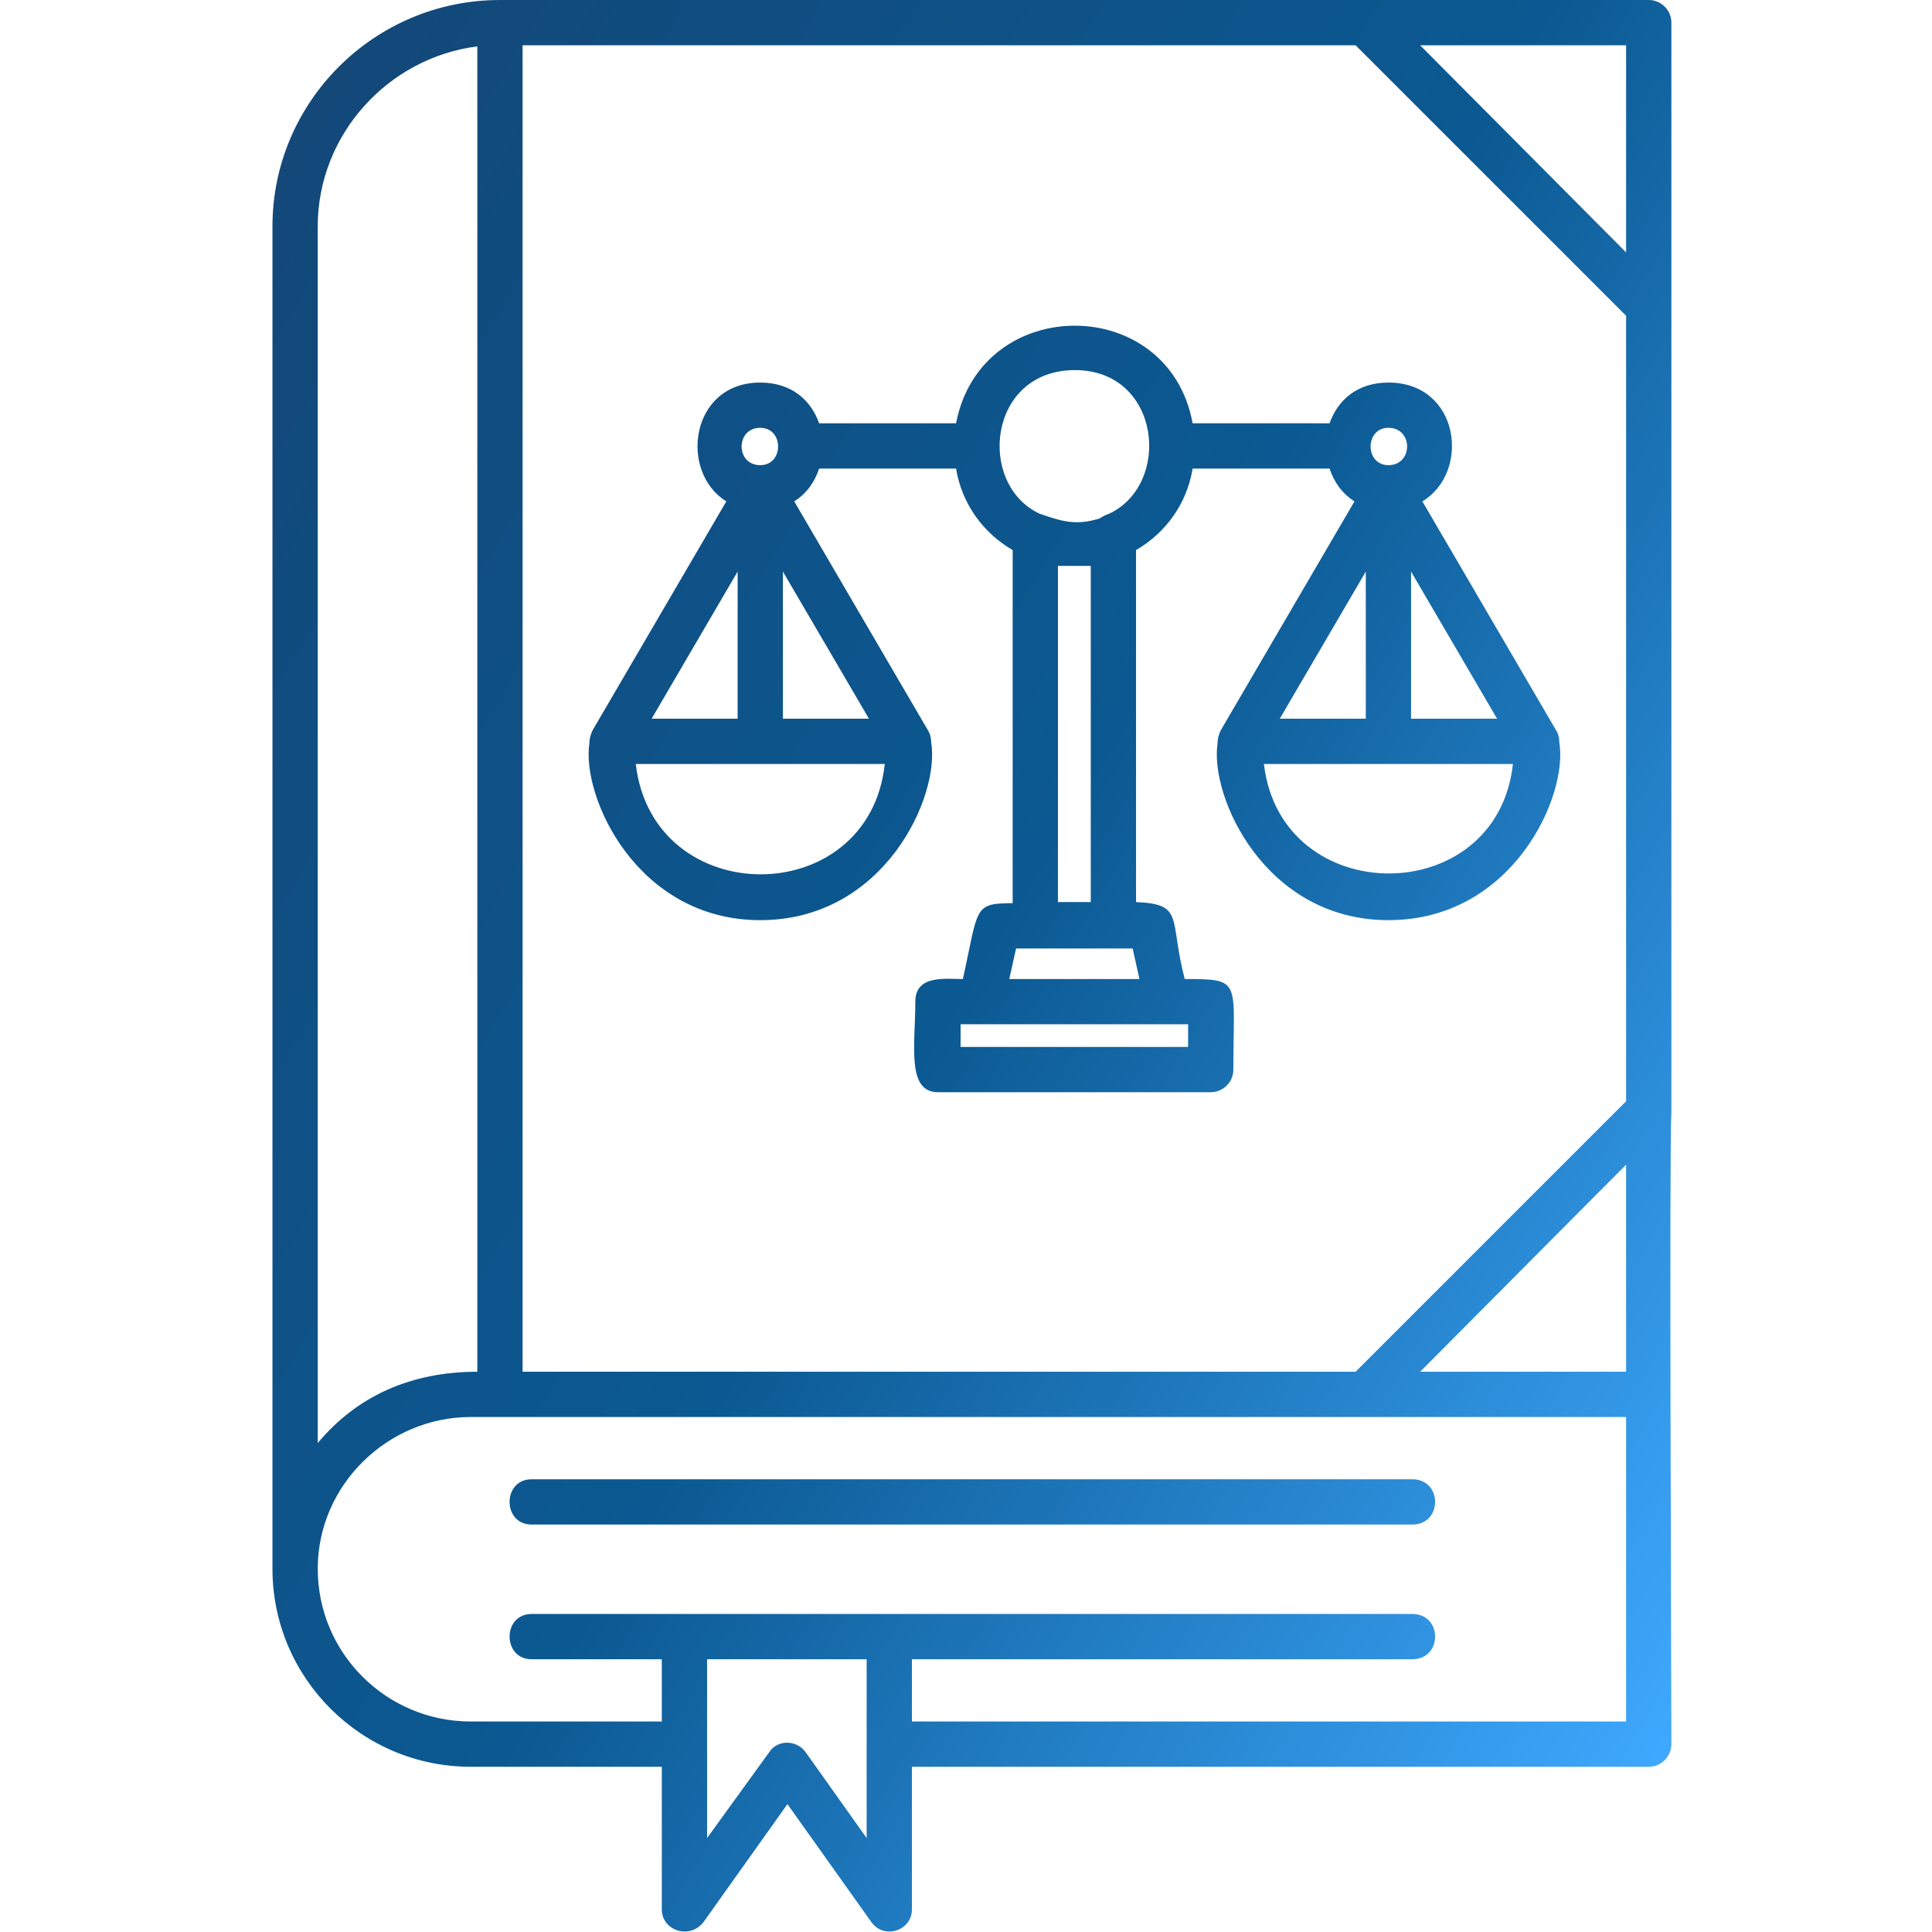 <svg width="78" height="78" viewBox="0 0 78 78" fill="none" xmlns="http://www.w3.org/2000/svg">
<g clip-path="url(#clip0_556_6202)">
<path fill-rule="evenodd" clip-rule="evenodd" d="M44.037 36.418V22.847H42.712V36.418H44.037ZM66.564 71.329H36.817V77.086C36.817 77.954 35.675 78.32 35.172 77.589L31.791 72.837L28.41 77.589C27.861 78.32 26.719 77.954 26.719 77.086V71.329H18.997C14.61 71.329 11 67.764 11 63.332V9.139C11 4.112 15.113 0 20.184 0H66.564C67.067 0 67.478 0.411 67.478 0.914V44.963C67.387 46.06 67.478 68.221 67.478 70.415C67.478 70.917 67.067 71.329 66.564 71.329ZM34.989 66.988H28.547V74.207L31.06 70.735C31.38 70.232 32.156 70.232 32.522 70.735L34.989 74.207V66.988ZM12.828 58.26C14.427 56.341 16.62 55.381 19.271 55.381V1.873C15.661 2.33 12.828 5.438 12.828 9.139V58.26ZM21.098 55.381H54.729L65.65 44.461V12.749L54.729 1.828H21.098V55.381ZM57.334 55.381H65.65V47.019L57.334 55.381ZM36.817 69.501H65.65V57.209H18.997C15.661 57.209 12.828 59.951 12.828 63.332C12.828 66.759 15.615 69.501 18.997 69.501H26.719V66.988H21.464C20.276 66.988 20.276 65.16 21.464 65.16H57.014C58.248 65.16 58.248 66.988 57.014 66.988H36.817V69.501ZM57.334 1.828L65.65 10.19V1.828H57.334ZM57.014 61.55H21.464C20.276 61.55 20.276 59.722 21.464 59.722H57.014C58.248 59.722 58.248 61.55 57.014 61.55ZM53.678 18.917H48.149C47.921 20.334 47.053 21.522 45.865 22.207V36.418C47.83 36.51 47.19 37.058 47.83 39.526C50.16 39.526 49.794 39.571 49.794 43.181C49.794 43.684 49.383 44.095 48.88 44.095H37.868C36.589 44.095 36.954 42.176 36.954 40.439C36.954 39.343 38.188 39.526 38.873 39.526C39.513 36.647 39.285 36.464 40.884 36.464V22.207C39.696 21.522 38.828 20.334 38.599 18.917H33.07C32.888 19.466 32.568 19.923 32.065 20.242L37.457 29.473C37.548 29.61 37.594 29.793 37.594 29.975C37.96 32.123 35.721 37.149 30.694 37.149C25.713 37.149 23.474 32.169 23.794 30.021C23.794 29.838 23.84 29.655 23.931 29.473L29.323 20.242C27.404 19.055 27.861 15.445 30.694 15.445C31.974 15.445 32.75 16.176 33.07 17.09H38.599C39.605 11.835 47.19 11.835 48.149 17.09H53.678C53.998 16.176 54.775 15.445 56.054 15.445C58.933 15.445 59.39 19.055 57.425 20.242L62.817 29.473C62.909 29.61 62.954 29.793 62.954 29.975C63.32 32.123 61.081 37.149 56.054 37.149C51.074 37.149 48.835 32.169 49.155 30.021C49.155 29.838 49.2 29.655 49.292 29.473L54.684 20.242C54.181 19.923 53.861 19.466 53.678 18.917ZM44.403 20.928C44.539 20.837 44.631 20.791 44.768 20.745C47.327 19.557 46.87 14.942 43.397 14.942C39.879 14.942 39.422 19.557 41.981 20.745C42.803 21.019 43.397 21.248 44.403 20.928ZM30.694 17.272C29.689 17.272 29.689 18.78 30.694 18.78C31.654 18.78 31.654 17.272 30.694 17.272ZM35.081 29.016L31.608 23.076V29.016H35.081ZM29.78 23.076L26.308 29.016H29.78V23.076ZM25.668 30.844C26.353 36.784 35.081 36.784 35.721 30.844H25.668ZM56.054 17.272C55.095 17.272 55.095 18.78 56.054 18.78C57.06 18.78 57.06 17.272 56.054 17.272ZM60.441 29.016L56.968 23.076V29.016H60.441ZM55.141 23.076L51.668 29.016H55.141V23.076ZM51.028 30.844C51.714 36.738 60.441 36.738 61.081 30.844H51.028ZM47.144 41.353H38.782V42.267H47.967V41.353H47.144ZM40.747 39.526H46.002L45.728 38.292H41.021L40.747 39.526Z" fill="url(#paint0_linear_556_6202)"/>
</g>
<defs>
<linearGradient id="paint0_linear_556_6202" x1="4.316" y1="18.107" x2="74.191" y2="59.877" gradientUnits="userSpaceOnUse">
<stop stop-color="#134879"/>
<stop offset="0.502" stop-color="#0B5992"/>
<stop offset="1" stop-color="#3EA9FF"/>
</linearGradient>
<clipPath id="clip0_556_6202">
<rect width="78" height="78" fill="white"/>
</clipPath>
</defs>
</svg>
